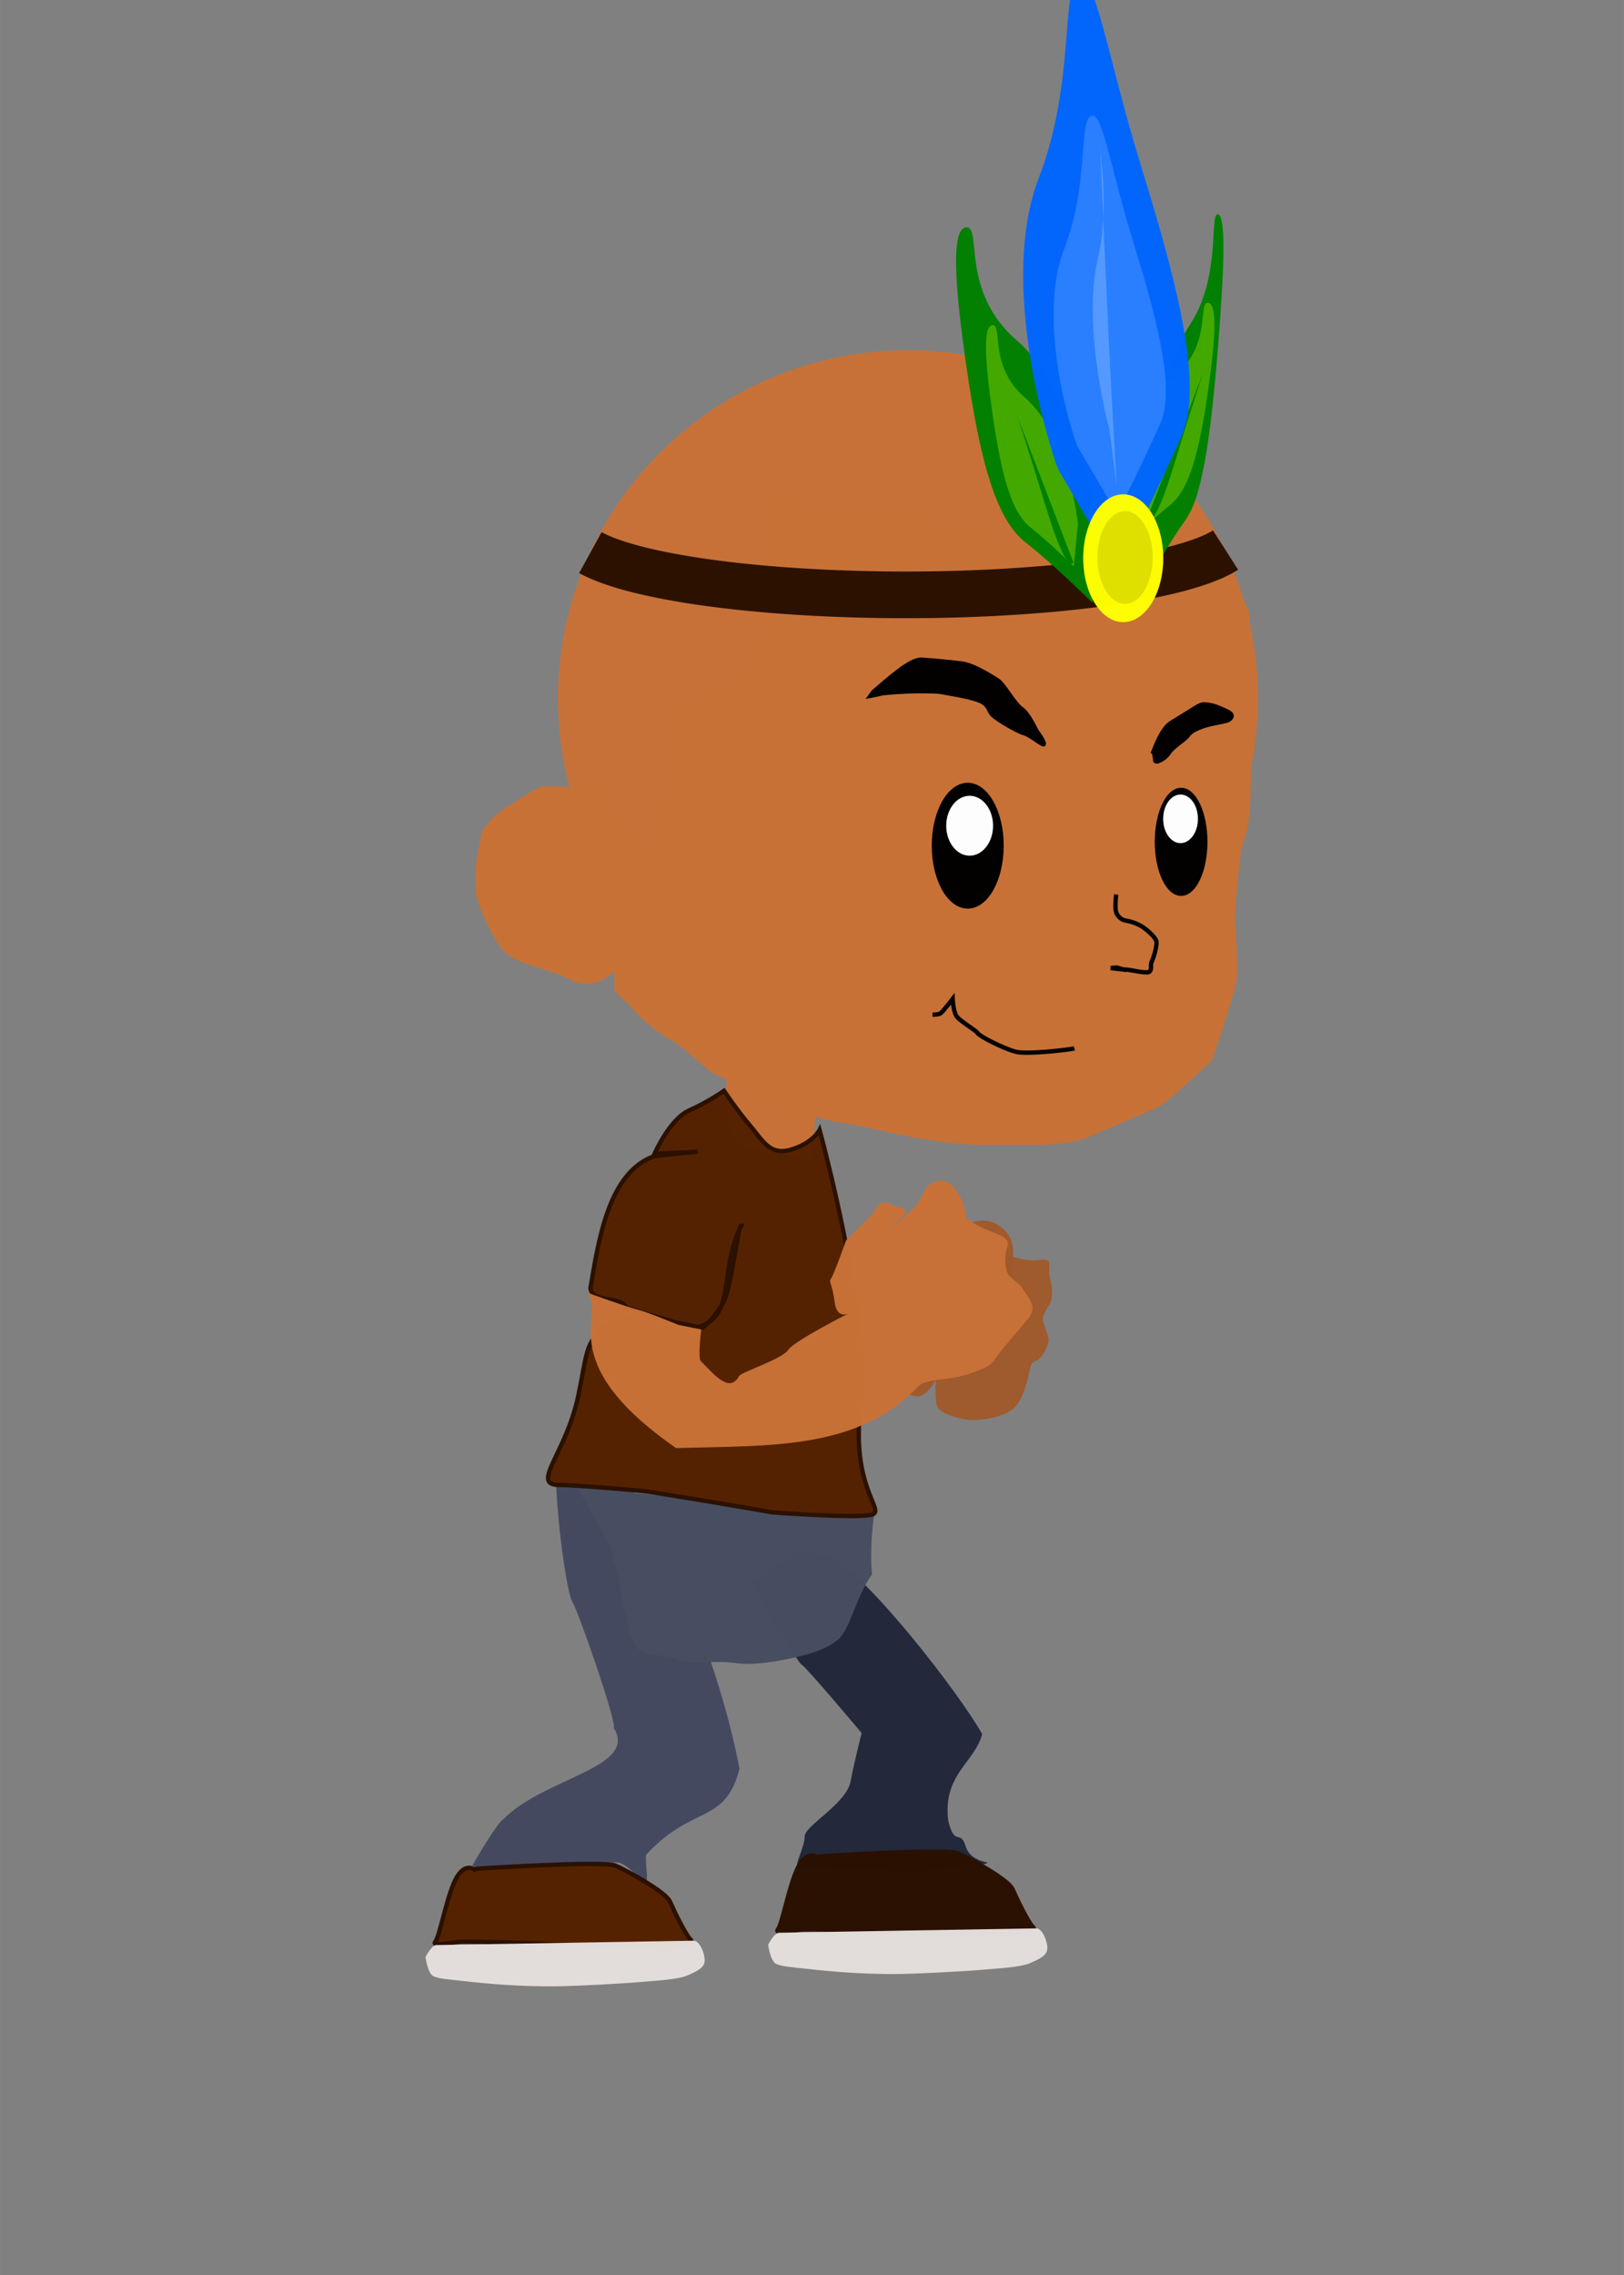 <?xml version="1.0" encoding="UTF-8" standalone="no"?>
<!-- Created with Inkscape (http://www.inkscape.org/) -->

<svg
   width="50"
   height="70"
   viewBox="0 0 13.229 18.521"
   version="1.1"
   id="svg18473"
   xml:space="preserve"
   inkscape:version="1.2.2 (732a01da63, 2022-12-09)"
   sodipodi:docname="oshosi_idle4.svg"
   xmlns:inkscape="http://www.inkscape.org/namespaces/inkscape"
   xmlns:sodipodi="http://sodipodi.sourceforge.net/DTD/sodipodi-0.dtd"
   xmlns="http://www.w3.org/2000/svg"
   xmlns:svg="http://www.w3.org/2000/svg"><rect x="0" y="0" width="13.229" height="18.521" fill="#808080" stroke="none"/><sodipodi:namedview
     id="namedview18475"
     pagecolor="#ffffff"
     bordercolor="#000000"
     borderopacity="0.25"
     inkscape:showpageshadow="2"
     inkscape:pageopacity="0.0"
     inkscape:pagecheckerboard="0"
     inkscape:deskcolor="#d1d1d1"
     inkscape:document-units="mm"
     showgrid="true"
     inkscape:zoom="5.6568542"
     inkscape:cx="9.8994949"
     inkscape:cy="6.8942911"
     inkscape:window-width="1366"
     inkscape:window-height="705"
     inkscape:window-x="-8"
     inkscape:window-y="-8"
     inkscape:window-maximized="1"
     inkscape:current-layer="g32875"><inkscape:grid
       type="xygrid"
       id="grid36773"
       originx="0"
       originy="0" /></sodipodi:namedview><defs
     id="defs18470" /><g
     inkscape:label="Capa 1"
     inkscape:groupmode="layer"
     id="layer1"><g
       id="g32875"
       transform="matrix(0.354,0,0,0.354,0.19,-34.875)"><path
         style="opacity:0.99;fill:#444960;fill-opacity:1;fill-rule:nonzero;stroke:none;stroke-width:0.1;stroke-dasharray:none;stroke-opacity:1;paint-order:fill markers stroke"
         d="m 12.385,131.79 c -0.335,0 0.073,3.282 0.245,3.557 0.146,0.234 1.032,2.788 0.957,2.913 0.571,0.907 -1.622,1.15 -2.532,2.088 -0.137,0.049 -0.725,1.075 -0.725,1.075 0,0 0.55,0.15 0.725,0.15 0.175,0 1.325,-0.125 1.65,-0.175 0.325,-0.05 0.7,-0.05 0.95,-0.05 0.25,0 0.55,0.45 0.65,0.45 0.1,0 0,-0.375 0.025,-0.625 1.06,-1.158 1.828,-0.693 2.149,-1.98 -0.368,-1.962 -1.207,-4.053 -1.949,-5.67 -0.25,-0.35 -0.975,-1.375 -0.975,-1.375 z"
         id="path20232"
         sodipodi:nodetypes="cscccscssccccc" /><path
         style="opacity:0.99;fill:#23283b;fill-opacity:1;fill-rule:nonzero;stroke:none;stroke-width:0.1;stroke-dasharray:none;stroke-opacity:1;paint-order:fill markers stroke"
         d="m 16.755,134.898 c 0,0 1.025,1.821 1.15,1.896 0.125,0.075 1.387,1.58 1.387,1.58 0,0 -0.155,0.583 -0.255,1.108 -0.1,0.525 -1.057,1.017 -1.057,1.267 0,0.25 -0.25,0.675 -0.15,0.675 0.1,0 1,0.075 1.6,0.075 0.6,0 0.625,0.15 1.475,0.025 0.85,-0.125 1.1,-0.1 1.25,-0.15 0.15,-0.05 -0.347,0 -0.472,-0.4 -0.125,-0.4 -0.248,0.024 -0.398,-0.576 -0.139,-1.067 0.606,-1.345 0.78,-2.001 -0.528,-0.938 -2.603,-3.619 -3.51,-4.099 l -0.75,-0.125 c 0,0 -0.65,0.525 -0.75,0.575 l -0.3,0.15 z"
         id="path20234"
         sodipodi:nodetypes="cscsssscssccccccc" /><path
         style="opacity:0.99;fill:#c87137;fill-opacity:1;fill-rule:nonzero;stroke:none;stroke-width:0.1;stroke-dasharray:none;stroke-opacity:1;paint-order:fill markers stroke"
         d="m 14.473,118.552 c 0,0 0.718,-3.538 0.541,-3.644 -0.177,-0.106 1.025,-0.177 1.308,-0.566 0.283,-0.389 0.707,-0.813 0.813,-1.273 0.106,-0.46 0.212,-1.096 0.212,-1.45 0,-0.354 -0.106,-1.308 -0.106,-1.308 v -0.141 c 0,0 4.349,0.212 6.612,1.414 2.263,1.202 2.369,1.273 2.369,1.273 0,0 0.99,-0.778 1.061,-0.919 0.071,-0.141 0.46,-0.354 0.46,-0.354 l 0.46,0.99 c 0,0 0.141,4.314 -0.035,4.985 -0.177,0.672 -0.106,0.318 -0.141,0.495 -0.035,0.177 -0.141,1.202 -0.141,1.52 0,0.318 0.071,1.131 0.035,1.45 -0.035,0.318 -0.566,1.874 -0.566,1.874 0,0 -1.025,0.99 -1.273,1.096 -0.247,0.106 -1.485,0.636 -1.662,0.707 -0.177,0.071 -0.707,0.141 -0.884,0.141 -0.177,0 -1.308,0 -1.662,0 -0.354,0 -1.308,-0.141 -1.626,-0.212 -0.318,-0.071 -1.096,-0.247 -1.556,-0.318 -0.46,-0.071 -1.273,-0.389 -1.626,-0.566 -0.354,-0.177 -1.025,-0.46 -1.167,-0.53 -0.141,-0.071 -0.778,-0.672 -0.99,-0.778 -0.212,-0.106 -0.707,-0.495 -0.813,-0.636 -0.106,-0.141 -0.495,-0.495 -0.495,-0.495 v -0.46 c 0,0 -0.46,0.495 -0.99,0.212 -0.53,-0.283 -1.308,-0.354 -1.591,-0.707 -0.283,-0.354 -0.601,-1.131 -0.601,-1.273 0,-0.141 -0.035,-0.424 0,-0.707 0.035,-0.283 0.141,-0.743 0.141,-0.743 0,0 0.212,-0.354 0.636,-0.601 0.424,-0.247 0.566,-0.389 0.778,-0.424 0.212,-0.035 0.849,0.035 0.849,0.035 0,0 0.495,0.177 0.601,0.354 0.106,0.177 0.318,0.46 0.424,0.601 0.106,0.141 0.354,0.46 0.424,0.601 0.071,0.141 0.201,0.356 0.201,0.356 z"
         id="path20216" /><g
         id="g26347"
         transform="translate(0.201,0.22)"><ellipse
           style="opacity:0.99;fill:#c87137;fill-opacity:0.992;fill-rule:nonzero;stroke:none;stroke-width:0.484;stroke-dasharray:none;stroke-opacity:1;paint-order:fill markers stroke"
           id="path4347"
           cx="20.156"
           cy="114.36"
           rx="8.055"
           ry="8.01" /><path
           style="opacity:0.99;fill:none;fill-opacity:0.992;fill-rule:nonzero;stroke:#2b1100;stroke-width:1.074;stroke-dasharray:none;stroke-opacity:1;paint-order:fill markers stroke"
           id="path5099"
           sodipodi:type="arc"
           sodipodi:cx="20.105627"
           sodipodi:cy="110.54581"
           sodipodi:rx="7.666091"
           sodipodi:ry="1.4319514"
           sodipodi:start="0.28424498"
           sodipodi:end="2.8139227"
           sodipodi:arc-type="arc"
           d="m 27.464,110.947 a 7.666,1.432 0 0 1 -7.192,1.03 7.666,1.432 0 0 1 -7.425,-0.971"
           sodipodi:open="true" /><path
           style="opacity:0.99;fill:#008000;fill-opacity:0.992;fill-rule:nonzero;stroke:none;stroke-width:0.226;stroke-dasharray:none;stroke-opacity:1;paint-order:fill markers stroke"
           d="m 24.552,110.665 c 0.018,-0.005 -0.343,-3.21 -1.897,-4.544 -1.291,-1.107 -0.799,-2.597 -1.148,-2.597 -0.35,0 -0.3,1.198 0,3.246 0.3,2.047 0.649,3.445 1.348,3.995 0.699,0.549 1.548,1.398 1.548,1.398 z"
           id="path12676"
           sodipodi:nodetypes="csscscc" /><path
           style="opacity:0.99;fill:#008000;fill-opacity:0.992;fill-rule:nonzero;stroke:none;stroke-width:0.164;stroke-dasharray:none;stroke-opacity:1;paint-order:fill markers stroke"
           d="m 25.622,110.149 c -0.01,-0.005 0.187,-3.112 1.034,-4.406 0.703,-1.074 0.435,-2.518 0.626,-2.518 0.19,0 0.163,1.162 0,3.147 -0.163,1.985 -0.354,3.341 -0.734,3.873 -0.381,0.533 -0.843,1.356 -0.843,1.356 z"
           id="path12786"
           sodipodi:nodetypes="csscscc" /><path
           style="opacity:0.99;fill:#44aa00;fill-opacity:0.992;fill-rule:nonzero;stroke:none;stroke-width:0.145;stroke-dasharray:none;stroke-opacity:1;paint-order:fill markers stroke"
           d="m 24.065,110.361 c 0.012,-0.003 -0.22,-2.062 -1.219,-2.92 -0.829,-0.712 -0.513,-1.668 -0.738,-1.668 -0.225,0 -0.192,0.77 0,2.085 0.192,1.315 0.417,2.214 0.866,2.567 0.449,0.353 0.995,0.898 0.995,0.898 z"
           id="path12792"
           sodipodi:nodetypes="csscscc" /><path
           style="opacity:0.99;fill:#44aa00;fill-opacity:0.992;fill-rule:nonzero;stroke:none;stroke-width:0.145;stroke-dasharray:none;stroke-opacity:1;paint-order:fill markers stroke"
           d="m 25.095,109.849 c -0.012,-0.003 0.22,-2.062 1.219,-2.92 0.829,-0.712 0.513,-1.668 0.738,-1.668 0.225,0 0.192,0.77 0,2.085 -0.192,1.315 -0.417,2.214 -0.866,2.567 -0.449,0.353 -0.995,0.898 -0.995,0.898 z"
           id="path12794"
           sodipodi:nodetypes="csscscc" /><path
           style="opacity:0.99;fill:#008000;fill-opacity:1;fill-rule:nonzero;stroke:none;stroke-width:0.226;stroke-dasharray:none;stroke-opacity:1;paint-order:fill markers stroke"
           d="m 23.962,111.229 c 0,0 -0.143,0.325 -0.605,-1.186 -0.462,-1.51 -0.694,-2.197 -0.694,-2.197"
           id="path12852"
           sodipodi:nodetypes="ccc" /><path
           style="opacity:0.99;fill:#008000;fill-opacity:1;fill-rule:nonzero;stroke:none;stroke-width:0.226;stroke-dasharray:none;stroke-opacity:1;paint-order:fill markers stroke"
           d="m 25.653,110.239 c 0,0 0.143,0.325 0.605,-1.186 0.462,-1.51 0.694,-2.197 0.694,-2.197"
           id="path12962"
           sodipodi:nodetypes="ccc" /><path
           style="opacity:0.99;fill:#0066ff;fill-opacity:0.992;fill-rule:nonzero;stroke:none;stroke-width:0.301;stroke-dasharray:none;stroke-opacity:1;paint-order:fill markers stroke"
           d="m 23.62,109.106 c -0.024,0.006 -1.464,-4.106 -0.453,-6.72 0.839,-2.171 0.504,-4.323 0.904,-4.541 0.401,-0.218 0.652,1.707 1.493,4.42 0.841,2.713 1.377,4.932 0.893,6.046 -0.484,1.113 -1.478,3.104 -1.478,3.104 z"
           id="path12788"
           sodipodi:nodetypes="csscscc" /><path
           style="opacity:0.99;fill:#2a7fff;fill-opacity:0.992;fill-rule:nonzero;stroke:none;stroke-width:0.203;stroke-dasharray:none;stroke-opacity:1;paint-order:fill markers stroke"
           d="m 24.055,108.559 c -0.016,0.004 -0.987,-2.768 -0.306,-4.531 0.566,-1.464 0.34,-2.915 0.61,-3.062 0.27,-0.147 0.44,1.151 1.006,2.98 0.567,1.829 0.928,3.326 0.602,4.076 -0.326,0.751 -0.997,2.093 -0.997,2.093 z"
           id="path12790"
           sodipodi:nodetypes="csscscc" /><ellipse
           style="opacity:0.99;fill:#ffff00;fill-opacity:0.992;fill-rule:nonzero;stroke:none;stroke-width:0.31;stroke-dasharray:none;stroke-opacity:1;paint-order:fill markers stroke"
           id="path5313"
           cx="25.109"
           cy="111.135"
           rx="0.921"
           ry="1.47" /><path
           style="opacity:0.99;fill:#5599ff;fill-opacity:1;fill-rule:nonzero;stroke:none;stroke-width:0.068;stroke-dasharray:none;stroke-opacity:1;paint-order:fill markers stroke"
           d="m 24.791,108.172 c -0.002,0.003 -0.637,-2.319 -0.267,-3.924 0.285,-1.238 0.029,-2.507 0.052,-2.638 0.137,3.285 0.237,5.411 0.386,7.898 z"
           id="path12796"
           sodipodi:nodetypes="csccc" /><ellipse
           style="opacity:0.99;fill:#dfdf00;fill-opacity:0.992;fill-rule:nonzero;stroke:none;stroke-width:0.219;stroke-dasharray:none;stroke-opacity:1;paint-order:fill markers stroke"
           id="ellipse12964"
           cx="25.151"
           cy="111.118"
           rx="0.636"
           ry="1.066" /></g><path
         style="opacity:0.99;fill:#c87137;fill-opacity:0.992;fill-rule:nonzero;stroke:none;stroke-width:0.109;stroke-dasharray:none;stroke-opacity:1;paint-order:fill markers stroke"
         d="m 16.178,123.281 v 0.706 c 0,0 -0.092,0.835 0.734,0.963 0.826,0.128 1.239,0.321 1.239,0.321 l 0.092,-1.323 c 0,0 -0.734,-0.218 -1.239,-0.41 -0.505,-0.193 -0.551,-0.449 -0.551,-0.449 z"
         id="path20220"
         sodipodi:nodetypes="ccsccscc" /><path
         style="opacity:0.99;fill:#474e61;fill-opacity:1;fill-rule:nonzero;stroke:none;stroke-width:0.121;stroke-dasharray:none;stroke-opacity:1;paint-order:fill markers stroke"
         d="m 12.878,132.752 6.707,0.574 c -0.009,-0.002 -0.118,0.744 -0.055,1.395 -0.38,0.54 -0.481,1.203 -0.753,1.473 -0.272,0.27 -0.804,0.396 -1.13,0.464 -0.326,0.068 -0.861,0.169 -1.295,0.101 -0.434,-0.068 -0.978,0.067 -1.385,-0.102 -0.407,-0.169 -0.814,0.113 -1.004,-0.596 -0.19,-0.709 -0.353,-1.824 -0.489,-2.06 -0.136,-0.236 -0.733,-1.283 -0.733,-1.283 z"
         id="path20230"
         sodipodi:nodetypes="cccscsccscc" /><path
         style="opacity:0.99;fill:#552200;fill-opacity:1;fill-rule:nonzero;stroke:#2b1100;stroke-width:0.1;stroke-dasharray:none;stroke-opacity:1;paint-order:fill markers stroke"
         d="m 10.355,141.498 c 0,0 3,-0.2 3.275,-0.075 0.275,0.125 1.15,0.6 1.25,0.825 0.1,0.225 0.35,0.75 0.475,0.875 0.125,0.125 -0.55,0.25 -0.725,0.2 -0.175,-0.05 -0.9,-0.05 -1.35,-0.05 -0.45,0 -1.075,-0.05 -1.825,-0.075 -0.75,-0.025 -1.175,-0.025 -1.375,-0.025 -0.2,0 -0.7,0.125 -0.6,0 0.1,-0.125 0.25,-0.975 0.45,-1.4 0.2,-0.425 0.425,-0.275 0.425,-0.275 z"
         id="path20236" /><path
         style="opacity:0.99;fill:#e3dedb;fill-opacity:1;fill-rule:nonzero;stroke:none;stroke-width:0.1;stroke-dasharray:none;stroke-opacity:1;paint-order:fill markers stroke"
         d="m 9.529,143.248 c -0.125,-0.025 -0.275,0.275 -0.275,0.275 0,0 0.05,0.4 0.2,0.45 0.15,0.05 0.175,0.05 0.875,0.125 0.7,0.075 1.3,0.1 1.825,0.1 0.525,0 1.8,-0.075 2.05,-0.1 0.25,-0.025 0.85,-0.05 1.075,-0.15 0.225,-0.1 0.4,-0.175 0.4,-0.35 0,-0.175 -0.125,-0.45 -0.25,-0.45 -0.125,0 -5.9,0.1 -5.9,0.1 z"
         id="path20238" /><path
         style="opacity:0.99;fill:#2b1100;fill-opacity:1;fill-rule:nonzero;stroke:#2b1100;stroke-width:0.1;stroke-dasharray:none;stroke-opacity:1;paint-order:fill markers stroke"
         d="m 18.239,141.215 c 0,0 3,-0.2 3.275,-0.075 0.275,0.125 1.15,0.6 1.25,0.825 0.1,0.225 0.35,0.75 0.475,0.875 0.125,0.125 -0.55,0.25 -0.725,0.2 -0.175,-0.05 -0.9,-0.05 -1.35,-0.05 -0.45,0 -1.075,-0.05 -1.825,-0.075 -0.75,-0.025 -1.175,-0.025 -1.375,-0.025 -0.2,0 -0.7,0.125 -0.6,0 0.1,-0.125 0.25,-0.975 0.45,-1.4 0.2,-0.425 0.425,-0.275 0.425,-0.275 z"
         id="path20240" /><path
         style="opacity:0.99;fill:#e3dedb;fill-opacity:1;fill-rule:nonzero;stroke:none;stroke-width:0.1;stroke-dasharray:none;stroke-opacity:1;paint-order:fill markers stroke"
         d="m 17.414,142.965 c -0.125,-0.025 -0.275,0.275 -0.275,0.275 0,0 0.05,0.4 0.2,0.45 0.15,0.05 0.175,0.05 0.875,0.125 0.7,0.075 1.3,0.1 1.825,0.1 0.525,0 1.8,-0.075 2.05,-0.1 0.25,-0.025 0.85,-0.05 1.075,-0.15 0.225,-0.1 0.4,-0.175 0.4,-0.35 0,-0.175 -0.125,-0.45 -0.25,-0.45 -0.125,0 -5.9,0.1 -5.9,0.1 z"
         id="path20242" /><ellipse
         style="opacity:0.99;fill:#000000;fill-opacity:1;fill-rule:nonzero;stroke:#000000;stroke-width:0.1;stroke-dasharray:none;stroke-opacity:1;paint-order:fill markers stroke"
         id="ellipse20244"
         cx="21.732"
         cy="117.966"
         rx="0.778"
         ry="1.397" /><ellipse
         style="opacity:0.99;fill:#000000;fill-opacity:1;fill-rule:nonzero;stroke:#000000;stroke-width:0.079;stroke-dasharray:none;stroke-opacity:1;paint-order:fill markers stroke"
         id="ellipse20246"
         cx="26.642"
         cy="117.877"
         rx="0.567"
         ry="1.204" /><ellipse
         style="opacity:0.99;fill:#ffffff;fill-opacity:1;fill-rule:nonzero;stroke:none;stroke-width:0.1;stroke-dasharray:none;stroke-opacity:1;paint-order:fill markers stroke"
         id="ellipse20248"
         cx="21.776"
         cy="117.507"
         rx="0.539"
         ry="0.689" /><ellipse
         style="opacity:0.99;fill:#ffffff;fill-opacity:1;fill-rule:nonzero;stroke:none;stroke-width:0.078;stroke-dasharray:none;stroke-opacity:1;paint-order:fill markers stroke"
         id="ellipse20250"
         cx="26.629"
         cy="117.348"
         rx="0.4"
         ry="0.559" /><path
         style="opacity:0.99;fill:#000000;fill-opacity:1;fill-rule:nonzero;stroke:#000000;stroke-width:0.1;stroke-dasharray:none;stroke-opacity:1;paint-order:fill markers stroke"
         d="m 19.558,114.431 c 0.336,-0.283 0.849,-0.76 1.114,-0.743 0.265,0.018 0.636,0.053 0.919,0.088 0.283,0.035 0.689,0.301 0.831,0.389 0.141,0.088 0.371,0.53 0.548,0.654 0.177,0.124 0.336,0.513 0.371,0.548 0.035,0.035 0.159,0.23 0.141,0.265 -0.018,0.035 -0.318,-0.221 -0.46,-0.256 -0.141,-0.035 -0.61,-0.309 -0.716,-0.415 -0.106,-0.106 -0.071,-0.23 -0.292,-0.327 -0.221,-0.097 -0.822,-0.186 -0.893,-0.203 -0.071,-0.018 -0.354,-0.018 -0.575,-0.018 -0.221,0 -0.743,0.035 -0.804,0.053 -0.062,0.018 -0.247,0.053 -0.247,0.053 z"
         id="path20252" /><path
         style="opacity:0.99;fill:#000000;fill-opacity:1;fill-rule:nonzero;stroke:#000000;stroke-width:0.1;stroke-dasharray:none;stroke-opacity:1;paint-order:fill markers stroke"
         d="m 26.01,115.792 c 0.035,-0.088 0.194,-0.53 0.407,-0.654 0.212,-0.124 0.583,-0.371 0.672,-0.407 0.088,-0.035 0.283,0 0.442,0.071 0.159,0.071 0.318,0.124 0.265,0.212 -0.053,0.088 -0.159,0.088 -0.407,0.141 -0.247,0.053 -0.495,0.141 -0.583,0.265 -0.088,0.124 -0.336,0.247 -0.442,0.407 -0.106,0.159 -0.318,0.247 -0.318,0.177 0,-0.071 -0.035,-0.212 -0.035,-0.212 z"
         id="path20254" /><path
         style="opacity:0.99;fill:none;fill-opacity:1;fill-rule:nonzero;stroke:#000000;stroke-width:0.1;stroke-dasharray:none;stroke-opacity:1;paint-order:fill markers stroke"
         d="m 25.149,119.089 c -0.012,0.075 -0.025,0.275 -0.012,0.363 0.012,0.087 0.088,0.213 0.238,0.238 0.15,0.025 0.263,0.075 0.35,0.125 0.088,0.05 0.338,0.25 0.35,0.363 0.013,0.113 -0.075,0.388 -0.113,0.463 -0.037,0.075 0.037,0.238 -0.113,0.238 -0.15,0 -0.388,-0.062 -0.463,-0.062 -0.075,0 -0.363,-0.037 -0.363,-0.037 l 0.138,-0.013 0.213,0.062"
         id="path20256" /><path
         style="opacity:0.99;fill:none;fill-opacity:1;fill-rule:nonzero;stroke:#000000;stroke-width:0.1;stroke-dasharray:none;stroke-opacity:1;paint-order:fill markers stroke"
         d="m 24.186,122.627 c -0.075,0.025 -1.1,0.15 -1.363,0.075 -0.263,-0.075 -0.8,-0.338 -0.863,-0.425 -0.062,-0.087 -0.438,-0.288 -0.5,-0.413 -0.062,-0.125 -0.075,-0.375 -0.075,-0.375 0,0 -0.238,0.313 -0.288,0.338 -0.05,0.025 -0.175,0.025 -0.175,0.025"
         id="path20258" /><path
         style="opacity:0.99;fill:#a05a2c;fill-opacity:0.992;fill-rule:nonzero;stroke:none;stroke-width:0.1;stroke-dasharray:none;stroke-opacity:1;paint-order:fill markers stroke"
         d="m 19.95,127.534 c 0.031,0.095 -0.12,0.197 -0.124,0.592 -0.004,0.395 0.074,0.554 0.104,0.728 0.03,0.174 -0.11,0.798 -0.11,0.798 0,0 -0.551,0.572 -0.054,0.727 0.497,0.155 0.749,0.283 0.868,0.245 0.119,-0.038 0.302,-0.203 0.399,-0.471 0.097,-0.268 0.234,-0.496 0.276,-0.851 0.043,-0.355 0.072,-0.996 0.072,-0.996 0,0 0.091,0.444 0.359,0.541 0.268,0.097 0.085,0.262 0.474,0.004 0.39,-0.257 0.553,-0.889 0.539,-1.015 -0.015,-0.127 0.068,-0.521 -0.009,-0.759 -0.077,-0.238 -0.297,-0.43 -0.549,-0.479 -0.253,-0.05 -0.744,0.136 -0.975,0.237 -0.23,0.101 -1.135,0.472 -1.135,0.472 z"
         id="path20226"
         sodipodi:nodetypes="csscsssscsssssscc" /><path
         style="opacity:0.99;fill:#a05a2c;fill-opacity:0.992;fill-rule:nonzero;stroke:none;stroke-width:0.1;stroke-dasharray:none;stroke-opacity:1;paint-order:fill markers stroke"
         d="m 20.993,130.271 c 0,0 -0.012,0.451 0.034,0.593 0.046,0.143 0.488,0.289 0.756,0.307 0.269,0.018 0.847,-0.064 1.054,-0.315 0.208,-0.251 0.283,-0.67 0.316,-0.812 0.033,-0.142 0.041,-0.197 0.16,-0.236 0.119,-0.038 0.32,-0.393 0.274,-0.535 -0.046,-0.143 -0.085,-0.262 -0.123,-0.381 -0.038,-0.119 0.178,-0.425 0.178,-0.425 0,0 0.073,-0.26 -0.011,-0.522 -0.085,-0.262 0.099,-0.505 -0.225,-0.453 -0.325,0.053 -0.687,-0.093 -0.687,-0.093 0,0 -1.736,0.483 -1.848,0.703 -0.113,0.22 0.123,2.167 0.123,2.167 z"
         id="path20228" /><path
         style="opacity:0.99;fill:#552200;fill-opacity:1;fill-rule:nonzero;stroke:#2b1100;stroke-width:0.1;stroke-dasharray:none;stroke-opacity:1;paint-order:fill markers stroke"
         d="m 13.887,128.593 c -0.2,-0.3 -0.788,-0.099 -0.838,-0.449 0.189,-1.108 0.415,-2.669 1.474,-3.041 0.4,-0.05 1,-0.1 1,-0.1 l -1,0.05 c 0,0 0.35,-0.8 0.8,-1 0.45,-0.2 0.8,-0.45 0.8,-0.45 0,0 0.3,0.45 0.6,0.8 0.3,0.35 0.45,0.7 0.95,0.55 0.5,-0.15 0.65,-0.45 0.65,-0.45 0,0 1.2,4.4 0.95,6.3 -0.25,1.9 0.564,2.444 0.264,2.544 -0.3,0.1 -2.298,-0.049 -2.298,-0.049 0,0 -1.265,-0.219 -1.462,-0.251 l -1.32,-0.214 c -0.247,-0.04 -1.767,-0.166 -2.121,-0.165 -0.686,0.002 0.157,-0.715 0.438,-2.069 0.213,-1.029 0.149,-1.197 0.649,-1.597 0.5,-0.4 2.171,0.055 2.171,0.055 0,0 0.127,-3.6e-4 0.478,-0.52 0.233,-0.345 0.36,-1.849 0.451,-1.836 -0.549,1.055 -0.069,2.149 -1.089,2.356 z"
         id="path20222"
         sodipodi:nodetypes="cccccscsscsscssssscsccc" /><path
         style="opacity:0.99;fill:#c87137;fill-opacity:0.992;fill-rule:nonzero;stroke:none;stroke-width:0.1;stroke-dasharray:none;stroke-opacity:1;paint-order:fill markers stroke"
         d="m 15.601,129.092 c 0,0 -0.089,0.653 -0.009,0.731 0.283,0.276 0.656,0.761 0.881,0.334 0.089,-0.101 0.985,-0.383 1.129,-0.597 0.144,-0.213 1.438,-0.864 1.438,-0.864 0,0 -0.312,0.214 -0.37,-0.233 -0.058,-0.447 -0.148,-0.458 -0.081,-0.547 0.067,-0.09 0.342,-0.874 0.342,-0.874 l 0.634,-0.63 c 0,0 0.132,-0.347 0.368,-0.215 0.236,0.133 0.437,0.087 0.359,0.21 -0.078,0.123 -0.422,0.439 -0.422,0.439 l 0.679,-0.596 0.232,-0.426 c 0,0 0.311,-0.326 0.604,-0.026 0.292,0.3 0.306,0.714 0.306,0.714 0,0 0.034,0.067 0.337,0.222 0.303,0.155 0.694,0.208 0.618,0.444 -0.077,0.235 -0.053,0.448 -0.008,0.593 0.045,0.145 0.292,0.244 0.371,0.4 0.079,0.156 0.36,0.378 0.115,0.67 -0.244,0.292 -0.333,0.393 -0.577,0.685 -0.244,0.292 -0.188,0.348 -0.534,0.495 -0.346,0.147 -0.659,0.194 -0.871,0.217 -0.212,0.024 -0.268,0.024 -0.502,0.115 -1.397,1.513 -3.409,1.404 -5.62,1.466 -2.918,-2.027 -1.576,-3.117 -2.053,-3.577 1.794,0.646 0.694,0.176 2.112,0.745 z"
         id="path20224"
         sodipodi:nodetypes="cscccccccscccccccccccccsccccc" /></g></g></svg>

